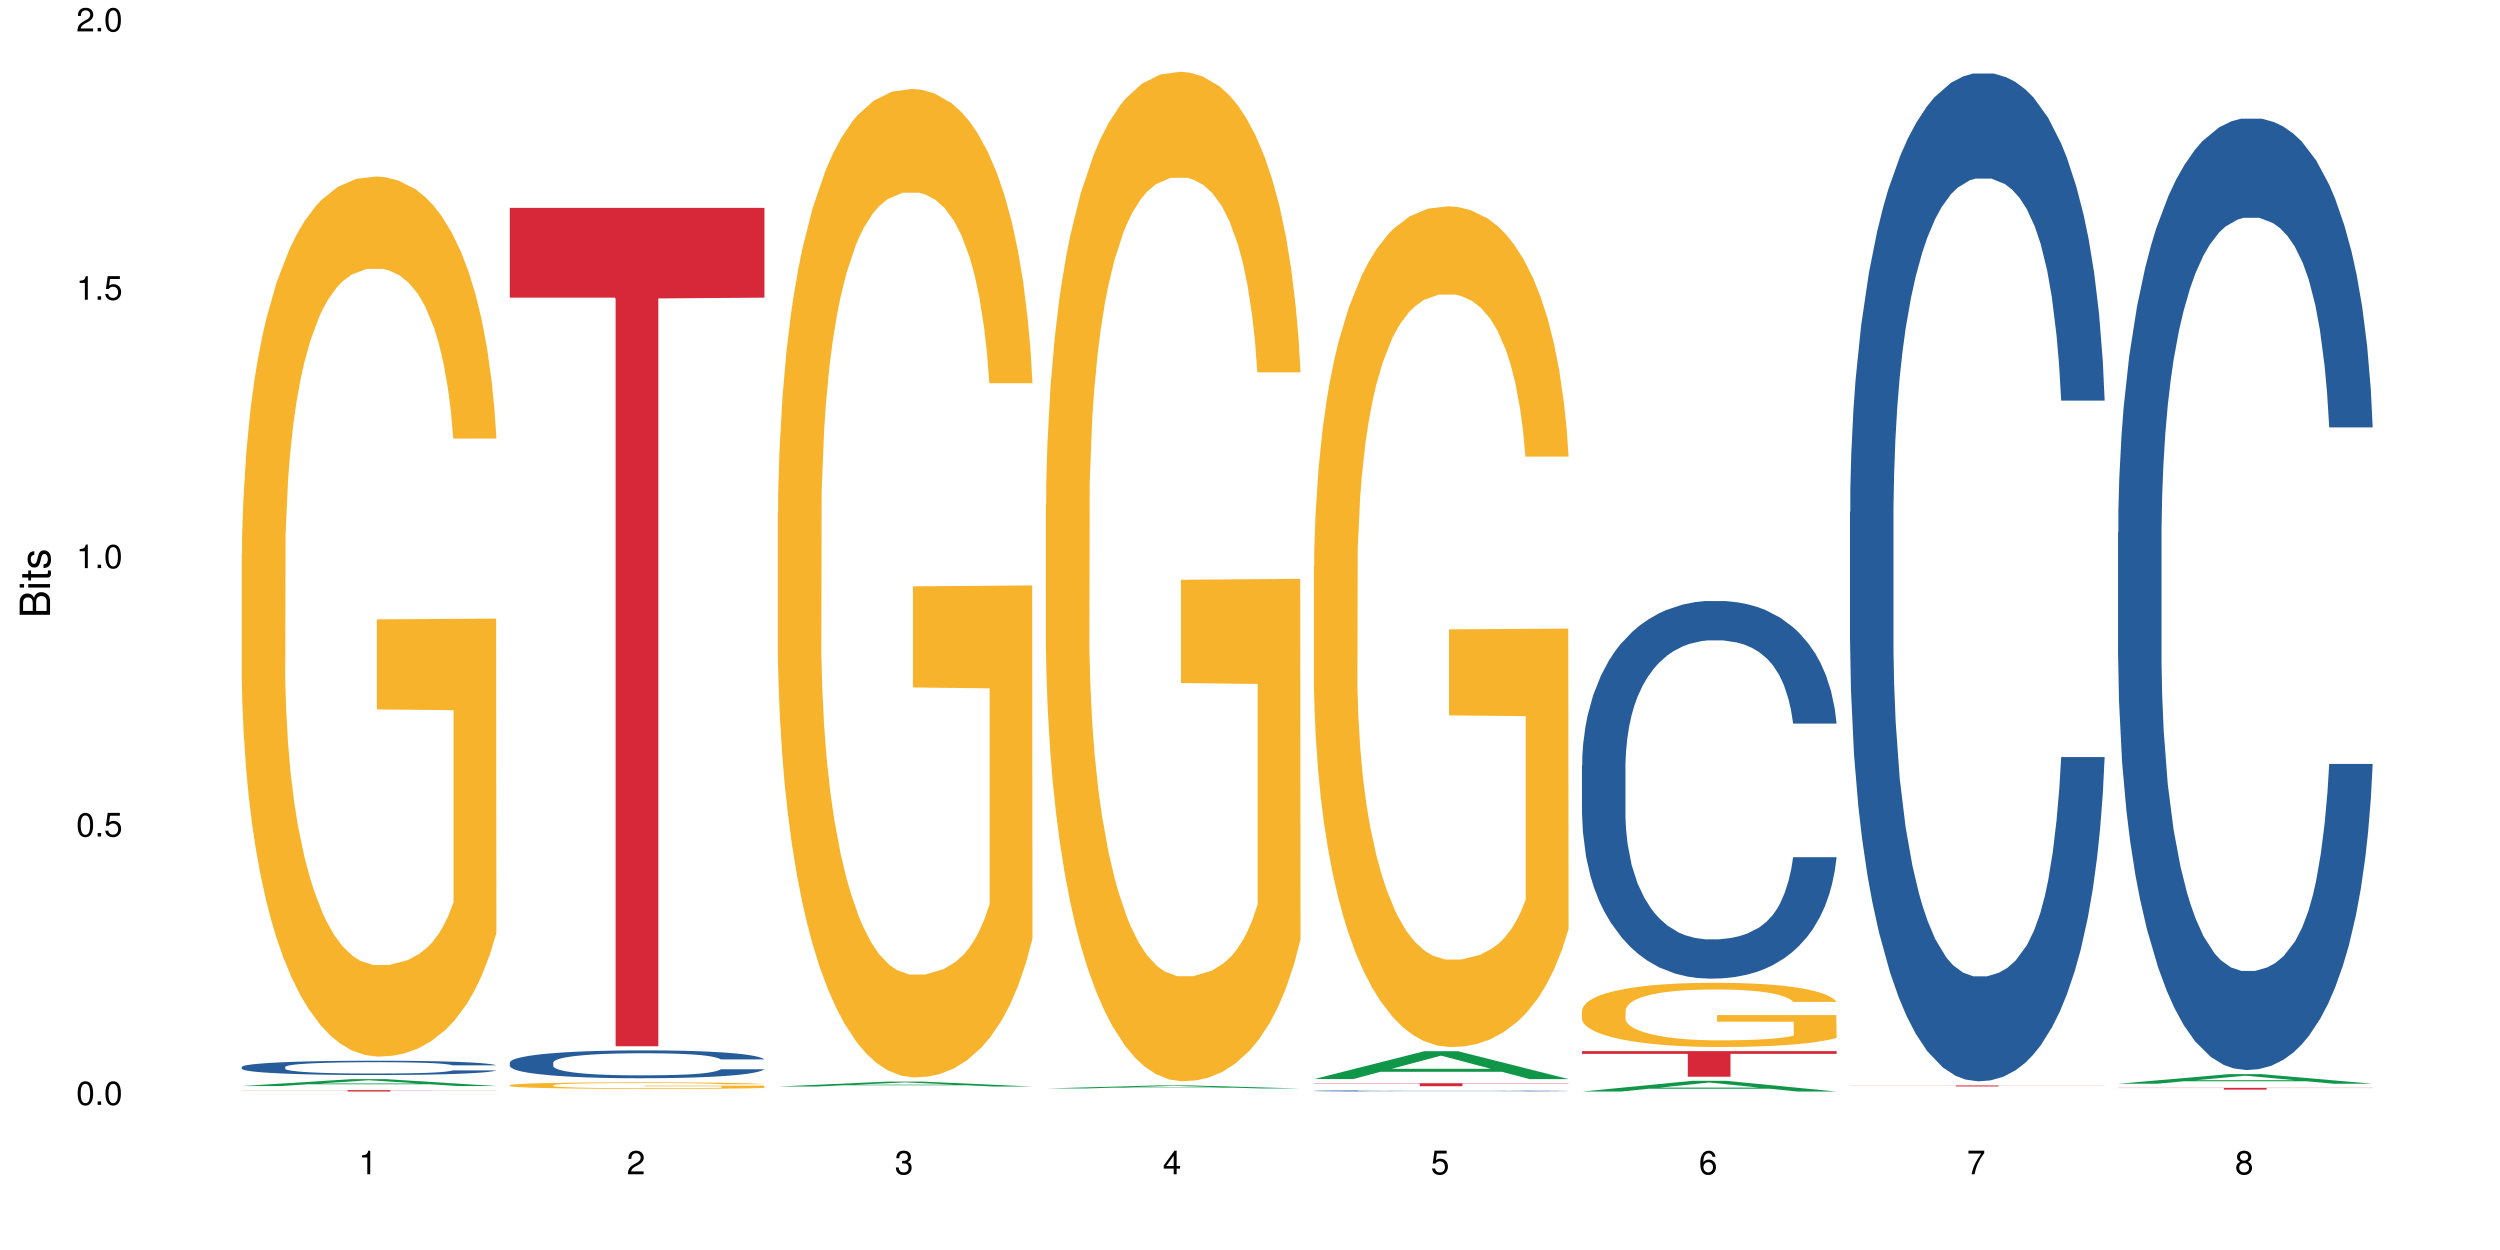 <?xml version="1.0" encoding="UTF-8"?>
<svg xmlns="http://www.w3.org/2000/svg" xmlns:xlink="http://www.w3.org/1999/xlink" width="720pt" height="360pt" viewBox="0 0 720 360" version="1.1">
<defs>
<g>
<symbol overflow="visible" id="glyph0-0">
<path style="stroke:none;" d=""/>
</symbol>
<symbol overflow="visible" id="glyph0-1">
<path style="stroke:none;" d="M 2.641 -6.797 C 2 -6.797 1.422 -6.531 1.078 -6.047 C 0.641 -5.453 0.406 -4.547 0.406 -3.297 C 0.406 -1 1.188 0.219 2.641 0.219 C 4.078 0.219 4.859 -1 4.859 -3.234 C 4.859 -4.562 4.656 -5.438 4.203 -6.047 C 3.844 -6.531 3.281 -6.797 2.641 -6.797 Z M 2.641 -6.047 C 3.547 -6.047 4 -5.125 4 -3.312 C 4 -1.375 3.562 -0.484 2.625 -0.484 C 1.734 -0.484 1.281 -1.422 1.281 -3.281 C 1.281 -5.141 1.734 -6.047 2.641 -6.047 Z M 2.641 -6.047 "/>
</symbol>
<symbol overflow="visible" id="glyph0-2">
<path style="stroke:none;" d="M 1.828 -1 L 0.828 -1 L 0.828 0 L 1.828 0 Z M 1.828 -1 "/>
</symbol>
<symbol overflow="visible" id="glyph0-3">
<path style="stroke:none;" d="M 4.562 -6.797 L 1.062 -6.797 L 0.547 -3.094 L 1.328 -3.094 C 1.719 -3.562 2.047 -3.734 2.578 -3.734 C 3.484 -3.734 4.062 -3.109 4.062 -2.094 C 4.062 -1.125 3.484 -0.531 2.578 -0.531 C 1.828 -0.531 1.375 -0.906 1.188 -1.672 L 0.328 -1.672 C 0.453 -1.109 0.547 -0.844 0.75 -0.594 C 1.125 -0.078 1.828 0.219 2.594 0.219 C 3.969 0.219 4.922 -0.781 4.922 -2.219 C 4.922 -3.562 4.031 -4.484 2.719 -4.484 C 2.25 -4.484 1.859 -4.359 1.469 -4.062 L 1.734 -5.969 L 4.562 -5.969 Z M 4.562 -6.797 "/>
</symbol>
<symbol overflow="visible" id="glyph0-4">
<path style="stroke:none;" d="M 2.484 -4.844 L 2.484 0 L 3.328 0 L 3.328 -6.797 L 2.766 -6.797 C 2.469 -5.75 2.281 -5.609 0.984 -5.453 L 0.984 -4.844 Z M 2.484 -4.844 "/>
</symbol>
<symbol overflow="visible" id="glyph0-5">
<path style="stroke:none;" d="M 4.859 -0.828 L 1.281 -0.828 C 1.359 -1.391 1.672 -1.75 2.5 -2.234 L 3.469 -2.75 C 4.406 -3.266 4.906 -3.969 4.906 -4.812 C 4.906 -5.375 4.672 -5.906 4.266 -6.266 C 3.859 -6.625 3.375 -6.797 2.719 -6.797 C 1.859 -6.797 1.219 -6.5 0.844 -5.922 C 0.609 -5.562 0.5 -5.125 0.484 -4.438 L 1.328 -4.438 C 1.359 -4.906 1.406 -5.188 1.531 -5.406 C 1.75 -5.812 2.188 -6.062 2.703 -6.062 C 3.469 -6.062 4.031 -5.516 4.031 -4.781 C 4.031 -4.25 3.719 -3.797 3.125 -3.438 L 2.234 -2.938 C 0.812 -2.141 0.406 -1.5 0.328 0 L 4.859 0 Z M 4.859 -0.828 "/>
</symbol>
<symbol overflow="visible" id="glyph0-6">
<path style="stroke:none;" d="M 2.125 -3.125 L 2.578 -3.125 C 3.516 -3.125 3.984 -2.703 3.984 -1.891 C 3.984 -1.031 3.469 -0.531 2.578 -0.531 C 1.656 -0.531 1.203 -0.984 1.156 -1.969 L 0.312 -1.969 C 0.344 -1.422 0.438 -1.078 0.609 -0.766 C 0.953 -0.109 1.625 0.219 2.547 0.219 C 3.953 0.219 4.859 -0.609 4.859 -1.906 C 4.859 -2.766 4.516 -3.25 3.703 -3.516 C 4.344 -3.766 4.656 -4.25 4.656 -4.938 C 4.656 -6.109 3.875 -6.797 2.578 -6.797 C 1.203 -6.797 0.484 -6.047 0.453 -4.609 L 1.297 -4.609 C 1.312 -5.016 1.344 -5.25 1.453 -5.453 C 1.641 -5.828 2.062 -6.062 2.594 -6.062 C 3.344 -6.062 3.797 -5.625 3.797 -4.906 C 3.797 -4.422 3.609 -4.141 3.25 -3.984 C 3.016 -3.891 2.719 -3.844 2.125 -3.844 Z M 2.125 -3.125 "/>
</symbol>
<symbol overflow="visible" id="glyph0-7">
<path style="stroke:none;" d="M 3.141 -1.625 L 3.141 0 L 3.984 0 L 3.984 -1.625 L 4.984 -1.625 L 4.984 -2.391 L 3.984 -2.391 L 3.984 -6.797 L 3.359 -6.797 L 0.266 -2.516 L 0.266 -1.625 Z M 3.141 -2.391 L 1 -2.391 L 3.141 -5.359 Z M 3.141 -2.391 "/>
</symbol>
<symbol overflow="visible" id="glyph0-8">
<path style="stroke:none;" d="M 4.781 -5.031 C 4.609 -6.141 3.891 -6.797 2.844 -6.797 C 2.094 -6.797 1.422 -6.438 1.031 -5.828 C 0.609 -5.172 0.406 -4.344 0.406 -3.094 C 0.406 -1.953 0.578 -1.234 0.984 -0.625 C 1.359 -0.078 1.953 0.219 2.703 0.219 C 3.984 0.219 4.922 -0.734 4.922 -2.078 C 4.922 -3.344 4.062 -4.234 2.844 -4.234 C 2.172 -4.234 1.641 -3.969 1.281 -3.469 C 1.281 -5.125 1.828 -6.047 2.797 -6.047 C 3.391 -6.047 3.797 -5.672 3.938 -5.031 Z M 2.734 -3.484 C 3.547 -3.484 4.062 -2.922 4.062 -2 C 4.062 -1.156 3.484 -0.531 2.703 -0.531 C 1.922 -0.531 1.328 -1.188 1.328 -2.047 C 1.328 -2.891 1.906 -3.484 2.734 -3.484 Z M 2.734 -3.484 "/>
</symbol>
<symbol overflow="visible" id="glyph0-9">
<path style="stroke:none;" d="M 4.984 -6.797 L 0.438 -6.797 L 0.438 -5.969 L 4.109 -5.969 C 2.5 -3.656 1.828 -2.234 1.328 0 L 2.219 0 C 2.594 -2.172 3.453 -4.047 4.984 -6.094 Z M 4.984 -6.797 "/>
</symbol>
<symbol overflow="visible" id="glyph0-10">
<path style="stroke:none;" d="M 3.75 -3.578 C 4.453 -4 4.688 -4.344 4.688 -4.984 C 4.688 -6.047 3.844 -6.797 2.641 -6.797 C 1.438 -6.797 0.594 -6.047 0.594 -4.984 C 0.594 -4.359 0.828 -4.016 1.516 -3.578 C 0.734 -3.203 0.359 -2.641 0.359 -1.891 C 0.359 -0.641 1.297 0.219 2.641 0.219 C 3.984 0.219 4.922 -0.641 4.922 -1.875 C 4.922 -2.641 4.531 -3.203 3.75 -3.578 Z M 2.641 -6.047 C 3.359 -6.047 3.812 -5.625 3.812 -4.969 C 3.812 -4.344 3.344 -3.922 2.641 -3.922 C 1.922 -3.922 1.453 -4.344 1.453 -4.984 C 1.453 -5.625 1.922 -6.047 2.641 -6.047 Z M 2.641 -3.203 C 3.484 -3.203 4.062 -2.672 4.062 -1.875 C 4.062 -1.062 3.484 -0.531 2.625 -0.531 C 1.797 -0.531 1.219 -1.078 1.219 -1.875 C 1.219 -2.672 1.797 -3.203 2.641 -3.203 Z M 2.641 -3.203 "/>
</symbol>
<symbol overflow="visible" id="glyph1-0">
<path style="stroke:none;" d=""/>
</symbol>
<symbol overflow="visible" id="glyph1-1">
<path style="stroke:none;" d="M 0 -0.953 L 0 -4.891 C 0 -5.719 -0.234 -6.344 -0.734 -6.797 C -1.188 -7.234 -1.812 -7.469 -2.5 -7.469 C -3.547 -7.469 -4.188 -7 -4.625 -5.875 C -4.984 -6.672 -5.641 -7.094 -6.531 -7.094 C -7.156 -7.094 -7.734 -6.859 -8.141 -6.391 C -8.562 -5.938 -8.75 -5.344 -8.75 -4.5 L -8.75 -0.953 Z M -4.984 -2.062 L -7.766 -2.062 L -7.766 -4.219 C -7.766 -4.844 -7.688 -5.203 -7.453 -5.5 C -7.219 -5.812 -6.859 -5.969 -6.375 -5.969 C -5.906 -5.969 -5.531 -5.812 -5.297 -5.5 C -5.062 -5.203 -4.984 -4.844 -4.984 -4.219 Z M -0.984 -2.062 L -4 -2.062 L -4 -4.781 C -4 -5.328 -3.859 -5.688 -3.578 -5.953 C -3.297 -6.219 -2.922 -6.359 -2.484 -6.359 C -2.062 -6.359 -1.688 -6.219 -1.406 -5.953 C -1.109 -5.688 -0.984 -5.328 -0.984 -4.781 Z M -0.984 -2.062 "/>
</symbol>
<symbol overflow="visible" id="glyph1-2">
<path style="stroke:none;" d="M -6.281 -1.797 L -6.281 -0.797 L 0 -0.797 L 0 -1.797 Z M -8.75 -1.797 L -8.75 -0.797 L -7.484 -0.797 L -7.484 -1.797 Z M -8.75 -1.797 "/>
</symbol>
<symbol overflow="visible" id="glyph1-3">
<path style="stroke:none;" d="M -6.281 -3.047 L -6.281 -2.016 L -8.016 -2.016 L -8.016 -1.016 L -6.281 -1.016 L -6.281 -0.172 L -5.469 -0.172 L -5.469 -1.016 L -0.719 -1.016 C -0.078 -1.016 0.281 -1.453 0.281 -2.234 C 0.281 -2.469 0.25 -2.719 0.188 -3.047 L -0.641 -3.047 C -0.609 -2.922 -0.594 -2.766 -0.594 -2.562 C -0.594 -2.141 -0.719 -2.016 -1.156 -2.016 L -5.469 -2.016 L -5.469 -3.047 Z M -6.281 -3.047 "/>
</symbol>
<symbol overflow="visible" id="glyph1-4">
<path style="stroke:none;" d="M -4.531 -5.25 C -5.766 -5.25 -6.469 -4.422 -6.469 -2.969 C -6.469 -1.516 -5.719 -0.562 -4.547 -0.562 C -3.562 -0.562 -3.094 -1.062 -2.734 -2.562 L -2.516 -3.484 C -2.344 -4.188 -2.094 -4.469 -1.625 -4.469 C -1.047 -4.469 -0.641 -3.875 -0.641 -3 C -0.641 -2.453 -0.797 -2 -1.062 -1.75 C -1.25 -1.594 -1.422 -1.531 -1.875 -1.469 L -1.875 -0.406 C -0.422 -0.453 0.281 -1.266 0.281 -2.922 C 0.281 -4.5 -0.5 -5.516 -1.719 -5.516 C -2.656 -5.516 -3.172 -4.984 -3.469 -3.734 L -3.703 -2.766 C -3.891 -1.953 -4.156 -1.609 -4.594 -1.609 C -5.172 -1.609 -5.547 -2.125 -5.547 -2.938 C -5.547 -3.75 -5.203 -4.172 -4.531 -4.203 Z M -4.531 -5.25 "/>
</symbol>
</g>
</defs>
<g id="surface107830">
<rect x="0" y="0" width="720" height="360" style="fill:rgb(100%,100%,100%);fill-opacity:1;stroke:none;"/>
<path style=" stroke:none;fill-rule:nonzero;fill:rgb(6.275%,58.824%,28.235%);fill-opacity:1;" d="M 69.629 312.781 L 69.707 312.777 L 101.441 310.785 L 111.078 310.785 L 142.965 312.781 L 131.762 312.781 L 123.77 312.262 L 88.746 312.262 L 80.91 312.781 L 69.629 312.781 L 92.117 312.047 L 120.559 312.043 L 106.375 311.113 L 106.219 311.109 L 106.062 311.117 L 92.039 312.043 L 92.117 312.047 Z M 69.629 312.781 "/>
<path style=" stroke:none;fill-rule:nonzero;fill:rgb(14.51%,36.078%,60%);fill-opacity:1;" d="M 69.629 307.281 L 69.719 307.277 L 69.719 307.188 L 69.988 307.043 L 70.613 306.863 L 71.238 306.738 L 72.848 306.52 L 75.086 306.305 L 77.41 306.137 L 79.109 306.039 L 80.629 305.965 L 84.117 305.824 L 86.355 305.754 L 88.77 305.691 L 91.719 305.625 L 93.867 305.59 L 98.695 305.527 L 102.273 305.504 L 105.047 305.492 L 111.039 305.492 L 114.613 305.504 L 117.207 305.523 L 120.07 305.555 L 122.484 305.59 L 126.688 305.672 L 130.445 305.777 L 132.145 305.836 L 134.828 305.953 L 136.883 306.066 L 138.316 306.164 L 139.926 306.305 L 141.355 306.473 L 142.43 306.664 L 142.965 306.824 L 130.445 306.824 L 129.82 306.676 L 129.102 306.559 L 127.762 306.406 L 126.422 306.297 L 124.543 306.188 L 122.844 306.113 L 120.516 306.043 L 118.461 306 L 116.312 305.965 L 114.258 305.941 L 110.32 305.918 L 105.762 305.918 L 104.062 305.926 L 100.574 305.957 L 98.695 305.984 L 96.012 306.035 L 94.133 306.086 L 91.898 306.16 L 90.379 306.223 L 88.5 306.32 L 87.16 306.41 L 85.637 306.531 L 84.742 306.625 L 83.938 306.73 L 83.223 306.855 L 82.688 306.988 L 82.328 307.125 L 82.148 307.262 L 82.148 307.844 L 82.328 307.98 L 82.777 308.141 L 83.938 308.367 L 85.637 308.566 L 87.605 308.727 L 89.484 308.84 L 90.559 308.891 L 91.988 308.953 L 94.223 309.027 L 97.445 309.102 L 99.32 309.133 L 102.184 309.16 L 105.137 309.176 L 109.07 309.176 L 112.559 309.16 L 114.883 309.145 L 117.297 309.113 L 120.605 309.051 L 122.664 308.988 L 124.453 308.918 L 125.793 308.848 L 126.688 308.785 L 128.031 308.668 L 129.102 308.543 L 129.906 308.41 L 130.445 308.281 L 142.965 308.281 L 142.43 308.434 L 141.625 308.578 L 140.82 308.688 L 139.566 308.82 L 138.137 308.938 L 136.078 309.066 L 134.379 309.152 L 132.145 309.25 L 130.086 309.32 L 127.852 309.383 L 124.543 309.457 L 122.395 309.496 L 120.07 309.531 L 117.297 309.559 L 113.809 309.586 L 110.055 309.602 L 106.566 309.605 L 102.809 309.598 L 100.035 309.582 L 96.371 309.551 L 91.809 309.48 L 88.5 309.41 L 85.906 309.34 L 83.672 309.262 L 81.168 309.16 L 77.945 308.996 L 75.98 308.867 L 74.637 308.762 L 73.117 308.617 L 72.043 308.484 L 70.793 308.273 L 69.898 308.008 L 69.629 307.801 Z M 69.629 307.281 "/>
<path style=" stroke:none;fill-rule:nonzero;fill:rgb(96.863%,70.196%,16.863%);fill-opacity:1;" d="M 69.629 159.398 L 69.719 159.164 L 69.719 154.535 L 70.078 144.117 L 70.973 129.766 L 72.133 117.961 L 73.387 108.699 L 74.191 103.84 L 75.531 96.895 L 76.695 91.801 L 79.645 81.387 L 83.402 71.664 L 85.461 67.496 L 87.785 63.559 L 91.094 59.16 L 92.613 57.543 L 97.266 53.836 L 102.543 51.523 L 108.355 50.828 L 111.039 51.059 L 114.703 51.984 L 119.711 54.531 L 122.574 56.848 L 124.809 59.16 L 127.137 62.172 L 129.996 66.801 L 132.68 72.355 L 134.828 77.914 L 136.973 84.855 L 138.762 92.266 L 140.281 100.367 L 141.625 110.09 L 142.43 118.191 L 142.965 126.293 L 130.535 126.293 L 129.82 118.191 L 129.016 111.941 L 127.672 104.301 L 126.332 98.746 L 124.988 94.348 L 122.484 88.328 L 120.34 84.625 L 117.656 81.387 L 115.062 79.301 L 112.109 77.914 L 110.32 77.449 L 105.582 77.449 L 101.289 79.07 L 98.785 80.922 L 96.996 82.773 L 94.492 86.246 L 92.973 89.023 L 92.078 90.875 L 89.395 98.051 L 87.605 104.535 L 86.621 108.934 L 85.371 115.879 L 84.477 122.129 L 83.492 131.387 L 82.953 138.332 L 82.238 154.074 L 82.148 195.742 L 82.418 204.539 L 82.953 214.031 L 83.672 222.363 L 84.742 231.16 L 85.816 237.875 L 87.695 246.902 L 89.305 252.922 L 90.559 256.855 L 92.973 263.105 L 93.957 265.188 L 96.281 269.355 L 98.695 272.598 L 101.648 275.375 L 103.883 276.766 L 107.461 277.922 L 112.02 277.922 L 117.387 276.531 L 120.785 274.68 L 123.109 272.828 L 124.633 271.207 L 126.508 268.66 L 127.852 266.348 L 129.102 263.801 L 130.625 259.863 L 130.625 204.539 L 108.535 204.309 L 108.535 178.379 L 142.875 178.148 L 142.965 268.66 L 141.086 274.91 L 138.762 280.93 L 136.527 285.559 L 134.199 289.496 L 130.891 293.895 L 128.207 296.672 L 124.094 299.914 L 120.34 301.996 L 116.402 303.387 L 112.914 304.078 L 108.801 304.312 L 105.137 303.848 L 101.199 302.461 L 98.07 300.605 L 95.207 298.293 L 92.344 295.281 L 88.77 290.422 L 86.441 286.488 L 84.027 281.625 L 81.613 275.836 L 79.469 269.586 L 78.035 264.727 L 76.605 259.172 L 75.086 252.227 L 73.652 244.355 L 72.582 237.18 L 71.598 229.078 L 70.883 221.438 L 70.164 211.02 L 69.809 202.688 L 69.629 195.512 Z M 69.629 159.398 "/>
<path style=" stroke:none;fill-rule:nonzero;fill:rgb(83.922%,15.686%,22.353%);fill-opacity:1;" d="M 69.629 313.961 L 142.965 313.961 L 142.965 314.004 L 112.402 314.008 L 112.402 314.371 L 100.105 314.371 L 100.105 314.008 L 99.926 314.004 L 69.629 314.004 Z M 69.629 313.961 "/>
<path style=" stroke:none;fill-rule:nonzero;fill:rgb(14.51%,36.078%,60%);fill-opacity:1;" d="M 146.824 306.004 L 146.914 305.996 L 146.914 305.82 L 147.184 305.539 L 147.809 305.188 L 148.434 304.945 L 150.043 304.512 L 152.281 304.094 L 154.605 303.773 L 156.305 303.582 L 157.824 303.434 L 161.312 303.164 L 163.551 303.023 L 165.965 302.898 L 168.914 302.773 L 171.062 302.703 L 175.891 302.586 L 179.469 302.531 L 182.242 302.512 L 188.234 302.512 L 191.812 302.539 L 194.406 302.578 L 197.266 302.637 L 199.68 302.703 L 203.883 302.863 L 207.641 303.066 L 209.34 303.188 L 212.023 303.414 L 214.078 303.633 L 215.512 303.824 L 217.121 304.094 L 218.551 304.426 L 219.625 304.801 L 220.16 305.113 L 207.641 305.113 L 207.016 304.82 L 206.301 304.594 L 204.957 304.293 L 203.617 304.082 L 201.738 303.867 L 200.039 303.727 L 197.715 303.59 L 195.656 303.5 L 193.512 303.434 L 191.453 303.391 L 187.52 303.348 L 182.957 303.348 L 181.258 303.363 L 177.77 303.422 L 175.891 303.473 L 173.207 303.574 L 171.332 303.668 L 169.094 303.816 L 167.574 303.941 L 165.695 304.133 L 164.355 304.301 L 162.836 304.543 L 161.941 304.727 L 161.137 304.93 L 160.418 305.172 L 159.883 305.43 L 159.523 305.703 L 159.348 305.965 L 159.348 307.102 L 159.523 307.367 L 159.973 307.676 L 161.137 308.121 L 162.836 308.512 L 164.801 308.82 L 166.68 309.039 L 167.754 309.141 L 169.184 309.258 L 171.418 309.406 L 174.641 309.551 L 176.516 309.609 L 179.379 309.672 L 182.332 309.699 L 186.266 309.699 L 189.754 309.672 L 192.078 309.633 L 194.492 309.574 L 197.805 309.449 L 199.859 309.332 L 201.648 309.191 L 202.988 309.055 L 203.883 308.938 L 205.227 308.711 L 206.301 308.461 L 207.105 308.203 L 207.641 307.953 L 220.16 307.953 L 219.625 308.246 L 218.82 308.531 L 218.016 308.746 L 216.762 309.004 L 215.332 309.23 L 213.273 309.488 L 211.574 309.656 L 209.34 309.84 L 207.281 309.977 L 205.047 310.102 L 201.738 310.25 L 199.59 310.324 L 197.266 310.391 L 194.492 310.449 L 191.004 310.5 L 187.25 310.527 L 183.762 310.535 L 180.004 310.52 L 177.234 310.492 L 173.566 310.426 L 169.004 310.293 L 165.695 310.152 L 163.102 310.016 L 160.867 309.867 L 158.363 309.672 L 155.145 309.348 L 153.176 309.098 L 151.832 308.891 L 150.312 308.605 L 149.238 308.352 L 147.988 307.938 L 147.094 307.418 L 146.824 307.016 Z M 146.824 306.004 "/>
<path style=" stroke:none;fill-rule:nonzero;fill:rgb(96.863%,70.196%,16.863%);fill-opacity:1;" d="M 146.824 312.523 L 146.914 312.523 L 146.914 312.488 L 147.273 312.41 L 148.168 312.305 L 149.328 312.215 L 150.582 312.145 L 151.387 312.109 L 152.727 312.059 L 153.891 312.02 L 156.844 311.941 L 160.598 311.871 L 162.656 311.84 L 164.98 311.809 L 168.289 311.777 L 169.809 311.766 L 174.461 311.738 L 179.738 311.719 L 185.551 311.715 L 188.234 311.719 L 191.898 311.723 L 196.91 311.742 L 199.77 311.762 L 202.008 311.777 L 204.332 311.801 L 207.195 311.836 L 209.875 311.875 L 212.023 311.918 L 214.168 311.969 L 215.957 312.023 L 217.477 312.086 L 218.82 312.156 L 219.625 312.219 L 220.16 312.277 L 207.73 312.277 L 207.016 312.219 L 206.211 312.172 L 204.867 312.113 L 203.527 312.07 L 202.184 312.039 L 199.68 311.996 L 197.535 311.969 L 194.852 311.941 L 192.258 311.926 L 189.305 311.918 L 187.52 311.914 L 182.777 311.914 L 178.484 311.926 L 175.98 311.938 L 174.191 311.953 L 171.688 311.98 L 170.168 312 L 169.273 312.012 L 166.59 312.066 L 164.801 312.113 L 163.816 312.148 L 162.566 312.199 L 161.672 312.246 L 160.688 312.316 L 160.152 312.367 L 159.434 312.484 L 159.348 312.793 L 159.613 312.859 L 160.152 312.93 L 160.867 312.992 L 161.941 313.059 L 163.012 313.109 L 164.891 313.176 L 166.5 313.223 L 167.754 313.25 L 170.168 313.297 L 171.152 313.312 L 173.477 313.344 L 175.891 313.367 L 178.844 313.387 L 181.078 313.398 L 184.656 313.406 L 189.219 313.406 L 194.582 313.398 L 197.98 313.383 L 200.309 313.367 L 201.828 313.355 L 203.707 313.34 L 205.047 313.32 L 206.301 313.301 L 207.82 313.273 L 207.82 312.859 L 185.73 312.859 L 185.73 312.664 L 220.07 312.664 L 220.16 313.34 L 218.285 313.383 L 215.957 313.43 L 213.723 313.465 L 211.398 313.492 L 208.086 313.527 L 205.406 313.547 L 201.289 313.57 L 197.535 313.586 L 193.598 313.598 L 190.113 313.602 L 185.996 313.605 L 182.332 313.602 L 178.395 313.59 L 175.266 313.574 L 172.402 313.559 L 169.543 313.535 L 165.965 313.5 L 163.641 313.473 L 161.223 313.434 L 158.809 313.391 L 156.664 313.344 L 155.23 313.309 L 153.801 313.266 L 152.281 313.215 L 150.852 313.156 L 149.777 313.102 L 148.793 313.043 L 148.078 312.984 L 147.363 312.91 L 147.004 312.848 L 146.824 312.793 Z M 146.824 312.523 "/>
<path style=" stroke:none;fill-rule:nonzero;fill:rgb(83.922%,15.686%,22.353%);fill-opacity:1;" d="M 146.824 59.875 L 220.16 59.875 L 220.16 85.723 L 189.598 85.949 L 189.598 301.332 L 177.301 301.332 L 177.301 86.176 L 177.121 85.723 L 146.824 85.723 Z M 146.824 59.875 "/>
<path style=" stroke:none;fill-rule:nonzero;fill:rgb(6.275%,58.824%,28.235%);fill-opacity:1;" d="M 224.02 312.918 L 224.098 312.918 L 255.832 311.492 L 265.469 311.492 L 297.355 312.922 L 286.152 312.922 L 278.16 312.547 L 243.141 312.547 L 235.305 312.918 L 224.02 312.918 L 246.508 312.395 L 274.949 312.391 L 260.77 311.723 L 260.609 311.723 L 260.453 311.727 L 246.43 312.391 L 246.508 312.395 Z M 224.02 312.918 "/>
<path style=" stroke:none;fill-rule:nonzero;fill:rgb(96.863%,70.196%,16.863%);fill-opacity:1;" d="M 224.02 147.543 L 224.109 147.285 L 224.109 142.086 L 224.469 130.383 L 225.363 114.262 L 226.523 101.004 L 227.777 90.602 L 228.582 85.141 L 229.926 77.34 L 231.086 71.621 L 234.039 59.922 L 237.793 49 L 239.852 44.32 L 242.176 39.898 L 245.484 34.961 L 247.004 33.141 L 251.656 28.98 L 256.934 26.379 L 262.746 25.598 L 265.43 25.859 L 269.098 26.898 L 274.105 29.758 L 276.965 32.359 L 279.203 34.961 L 281.527 38.34 L 284.391 43.539 L 287.074 49.781 L 289.219 56.02 L 291.367 63.82 L 293.152 72.141 L 294.676 81.242 L 296.016 92.16 L 296.82 101.262 L 297.355 110.363 L 284.926 110.363 L 284.211 101.262 L 283.406 94.242 L 282.062 85.66 L 280.723 79.422 L 279.383 74.48 L 276.875 67.723 L 274.73 63.562 L 272.047 59.922 L 269.453 57.582 L 266.504 56.02 L 264.715 55.5 L 259.973 55.5 L 255.68 57.32 L 253.176 59.402 L 251.387 61.48 L 248.883 65.379 L 247.363 68.5 L 246.469 70.582 L 243.785 78.641 L 241.996 85.922 L 241.016 90.863 L 239.762 98.664 L 238.867 105.684 L 237.883 116.082 L 237.348 123.883 L 236.633 141.562 L 236.543 188.367 L 236.809 198.246 L 237.348 208.906 L 238.062 218.266 L 239.137 228.148 L 240.207 235.688 L 242.086 245.828 L 243.695 252.59 L 244.949 257.008 L 247.363 264.031 L 248.348 266.371 L 250.672 271.051 L 253.086 274.691 L 256.039 277.809 L 258.273 279.371 L 261.852 280.672 L 266.414 280.672 L 271.777 279.109 L 275.176 277.031 L 277.504 274.949 L 279.023 273.129 L 280.902 270.27 L 282.242 267.668 L 283.496 264.809 L 285.016 260.391 L 285.016 198.246 L 262.926 197.988 L 262.926 168.863 L 297.27 168.605 L 297.355 270.27 L 295.48 277.289 L 293.152 284.051 L 290.918 289.25 L 288.594 293.672 L 285.285 298.609 L 282.602 301.73 L 278.488 305.371 L 274.73 307.711 L 270.797 309.27 L 267.309 310.051 L 263.195 310.312 L 259.527 309.793 L 255.59 308.23 L 252.461 306.152 L 249.598 303.551 L 246.738 300.172 L 243.16 294.711 L 240.836 290.289 L 238.422 284.832 L 236.004 278.328 L 233.859 271.309 L 232.43 265.848 L 230.996 259.609 L 229.477 251.809 L 228.047 242.969 L 226.973 234.906 L 225.988 225.809 L 225.273 217.227 L 224.559 205.527 L 224.199 196.168 L 224.02 188.105 Z M 224.02 147.543 "/>
<path style=" stroke:none;fill-rule:nonzero;fill:rgb(6.275%,58.824%,28.235%);fill-opacity:1;" d="M 301.219 313.484 L 301.297 313.484 L 333.027 312.602 L 342.664 312.602 L 374.555 313.484 L 363.348 313.484 L 355.355 313.254 L 320.336 313.254 L 312.5 313.484 L 301.219 313.484 L 323.703 313.16 L 352.145 313.16 L 337.965 312.746 L 337.648 312.746 L 323.625 313.16 L 323.703 313.16 Z M 301.219 313.484 "/>
<path style=" stroke:none;fill-rule:nonzero;fill:rgb(96.863%,70.196%,16.863%);fill-opacity:1;" d="M 301.219 145.199 L 301.305 144.934 L 301.305 139.621 L 301.664 127.672 L 302.559 111.211 L 303.723 97.668 L 304.973 87.047 L 305.777 81.469 L 307.121 73.504 L 308.281 67.664 L 311.234 55.715 L 314.988 44.562 L 317.047 39.781 L 319.371 35.266 L 322.68 30.223 L 324.203 28.363 L 328.852 24.113 L 334.129 21.461 L 339.941 20.664 L 342.625 20.93 L 346.293 21.992 L 351.301 24.91 L 354.164 27.566 L 356.398 30.223 L 358.723 33.676 L 361.586 38.984 L 364.27 45.359 L 366.414 51.73 L 368.562 59.695 L 370.352 68.195 L 371.871 77.488 L 373.211 88.641 L 374.016 97.934 L 374.555 107.227 L 362.121 107.227 L 361.406 97.934 L 360.602 90.766 L 359.262 82 L 357.918 75.629 L 356.578 70.582 L 354.074 63.68 L 351.926 59.43 L 349.242 55.715 L 346.648 53.324 L 343.699 51.73 L 341.91 51.199 L 337.168 51.199 L 332.875 53.059 L 330.371 55.184 L 328.586 57.305 L 326.078 61.289 L 324.559 64.477 L 323.664 66.602 L 320.98 74.832 L 319.195 82.266 L 318.211 87.312 L 316.957 95.277 L 316.062 102.445 L 315.078 113.07 L 314.543 121.035 L 313.828 139.09 L 313.738 186.887 L 314.008 196.977 L 314.543 207.863 L 315.258 217.422 L 316.332 227.512 L 317.406 235.215 L 319.281 245.57 L 320.895 252.473 L 322.145 256.988 L 324.559 264.156 L 325.543 266.547 L 327.867 271.328 L 330.285 275.043 L 333.234 278.23 L 335.469 279.824 L 339.047 281.152 L 343.609 281.152 L 348.977 279.559 L 352.375 277.434 L 354.699 275.309 L 356.219 273.449 L 358.098 270.531 L 359.438 267.875 L 360.691 264.953 L 362.211 260.438 L 362.211 196.977 L 340.121 196.711 L 340.121 166.973 L 374.465 166.707 L 374.555 270.531 L 372.676 277.699 L 370.352 284.602 L 368.113 289.914 L 365.789 294.426 L 362.48 299.473 L 359.797 302.66 L 355.684 306.375 L 351.926 308.766 L 347.992 310.359 L 344.504 311.156 L 340.391 311.422 L 336.723 310.891 L 332.789 309.297 L 329.656 307.172 L 326.797 304.52 L 323.934 301.066 L 320.355 295.488 L 318.031 290.977 L 315.617 285.398 L 313.203 278.762 L 311.055 271.594 L 309.625 266.016 L 308.191 259.645 L 306.672 251.676 L 305.242 242.648 L 304.168 234.418 L 303.184 225.125 L 302.469 216.359 L 301.754 204.41 L 301.395 194.852 L 301.219 186.621 Z M 301.219 145.199 "/>
<path style=" stroke:none;fill-rule:nonzero;fill:rgb(6.275%,58.824%,28.235%);fill-opacity:1;" d="M 378.414 310.777 L 378.492 310.77 L 410.223 302.742 L 419.859 302.742 L 451.75 310.785 L 440.547 310.785 L 432.555 308.684 L 397.531 308.684 L 389.695 310.777 L 378.414 310.777 L 400.898 307.816 L 429.34 307.809 L 415.16 304.059 L 415.004 304.051 L 414.848 304.07 L 400.82 307.809 L 400.898 307.816 Z M 378.414 310.777 "/>
<path style=" stroke:none;fill-rule:nonzero;fill:rgb(14.51%,36.078%,60%);fill-opacity:1;" d="M 378.414 314.168 L 378.504 314.168 L 378.504 314.16 L 378.77 314.148 L 379.398 314.133 L 380.023 314.121 L 381.633 314.102 L 383.867 314.082 L 386.195 314.07 L 387.895 314.062 L 389.414 314.055 L 392.902 314.043 L 395.137 314.035 L 397.551 314.031 L 400.504 314.023 L 402.648 314.023 L 407.48 314.016 L 411.055 314.016 L 413.828 314.012 L 419.82 314.012 L 423.398 314.016 L 425.992 314.016 L 428.855 314.02 L 431.27 314.023 L 435.473 314.027 L 439.227 314.039 L 440.926 314.043 L 443.609 314.055 L 445.668 314.062 L 447.098 314.07 L 448.707 314.082 L 450.141 314.098 L 451.211 314.113 L 451.75 314.129 L 439.227 314.129 L 438.602 314.117 L 437.887 314.105 L 436.547 314.094 L 435.203 314.082 L 433.324 314.074 L 431.625 314.066 L 429.301 314.062 L 427.246 314.059 L 425.098 314.055 L 423.039 314.051 L 412.844 314.051 L 409.355 314.055 L 407.48 314.055 L 404.797 314.062 L 402.918 314.066 L 400.684 314.07 L 399.16 314.078 L 397.285 314.086 L 395.941 314.094 L 394.422 314.105 L 393.527 314.113 L 392.723 314.121 L 392.008 314.133 L 391.469 314.145 L 391.113 314.156 L 390.934 314.168 L 390.934 314.219 L 391.113 314.23 L 391.559 314.242 L 392.723 314.262 L 394.422 314.281 L 396.391 314.293 L 398.266 314.305 L 399.34 314.309 L 400.773 314.312 L 403.008 314.32 L 406.227 314.328 L 408.105 314.328 L 410.969 314.332 L 423.668 314.332 L 426.082 314.328 L 429.391 314.324 L 431.449 314.316 L 433.234 314.312 L 434.578 314.305 L 435.473 314.301 L 436.812 314.289 L 437.887 314.277 L 438.691 314.266 L 439.227 314.254 L 451.75 314.254 L 451.211 314.27 L 450.406 314.281 L 449.602 314.289 L 448.352 314.301 L 446.918 314.312 L 444.863 314.324 L 443.164 314.332 L 440.926 314.34 L 438.871 314.348 L 436.637 314.352 L 433.324 314.359 L 431.18 314.359 L 428.855 314.363 L 426.082 314.367 L 422.594 314.367 L 418.836 314.371 L 411.594 314.371 L 408.82 314.367 L 405.152 314.367 L 400.594 314.359 L 397.285 314.355 L 394.691 314.348 L 392.453 314.34 L 389.949 314.332 L 386.73 314.316 L 384.762 314.305 L 383.422 314.297 L 381.902 314.285 L 380.828 314.273 L 379.574 314.254 L 378.68 314.23 L 378.414 314.215 Z M 378.414 314.168 "/>
<path style=" stroke:none;fill-rule:nonzero;fill:rgb(96.863%,70.196%,16.863%);fill-opacity:1;" d="M 378.414 163.121 L 378.504 162.902 L 378.504 158.477 L 378.859 148.527 L 379.754 134.816 L 380.918 123.535 L 382.168 114.691 L 382.973 110.047 L 384.316 103.41 L 385.477 98.547 L 388.43 88.594 L 392.188 79.305 L 394.242 75.324 L 396.566 71.566 L 399.879 67.363 L 401.398 65.816 L 406.047 62.277 L 411.324 60.066 L 417.137 59.402 L 419.82 59.621 L 423.488 60.508 L 428.496 62.941 L 431.359 65.152 L 433.594 67.363 L 435.918 70.238 L 438.781 74.66 L 441.465 79.969 L 443.609 85.277 L 445.758 91.91 L 447.547 98.988 L 449.066 106.727 L 450.406 116.016 L 451.211 123.758 L 451.75 131.496 L 439.316 131.496 L 438.602 123.758 L 437.797 117.785 L 436.457 110.488 L 435.113 105.18 L 433.773 100.977 L 431.27 95.227 L 429.121 91.691 L 426.438 88.594 L 423.848 86.602 L 420.895 85.277 L 419.105 84.836 L 414.367 84.836 L 410.074 86.383 L 407.57 88.152 L 405.781 89.922 L 403.277 93.238 L 401.754 95.891 L 400.859 97.66 L 398.18 104.516 L 396.391 110.707 L 395.406 114.91 L 394.152 121.547 L 393.258 127.516 L 392.277 136.363 L 391.738 142.996 L 391.023 158.035 L 390.934 197.844 L 391.203 206.246 L 391.738 215.312 L 392.453 223.273 L 393.527 231.68 L 394.602 238.094 L 396.48 246.719 L 398.09 252.469 L 399.34 256.227 L 401.754 262.199 L 402.738 264.188 L 405.066 268.168 L 407.48 271.266 L 410.43 273.918 L 412.668 275.246 L 416.242 276.352 L 420.805 276.352 L 426.172 275.023 L 429.57 273.254 L 431.895 271.488 L 433.414 269.938 L 435.293 267.504 L 436.637 265.293 L 437.887 262.863 L 439.406 259.102 L 439.406 206.246 L 417.316 206.027 L 417.316 181.258 L 451.66 181.035 L 451.75 267.504 L 449.871 273.477 L 447.547 279.227 L 445.309 283.648 L 442.984 287.41 L 439.676 291.613 L 436.992 294.266 L 432.879 297.363 L 429.121 299.352 L 425.188 300.68 L 421.699 301.344 L 417.586 301.562 L 413.918 301.121 L 409.984 299.793 L 406.852 298.023 L 403.992 295.812 L 401.129 292.938 L 397.551 288.293 L 395.227 284.535 L 392.812 279.891 L 390.398 274.363 L 388.25 268.391 L 386.82 263.746 L 385.391 258.438 L 383.867 251.805 L 382.438 244.285 L 381.363 237.43 L 380.379 229.688 L 379.664 222.391 L 378.949 212.438 L 378.594 204.477 L 378.414 197.621 Z M 378.414 163.121 "/>
<path style=" stroke:none;fill-rule:nonzero;fill:rgb(83.922%,15.686%,22.353%);fill-opacity:1;" d="M 378.414 311.965 L 451.75 311.965 L 451.75 312.059 L 421.184 312.059 L 421.184 312.832 L 408.887 312.832 L 408.887 312.059 L 378.414 312.059 Z M 378.414 311.965 "/>
<path style=" stroke:none;fill-rule:nonzero;fill:rgb(6.275%,58.824%,28.235%);fill-opacity:1;" d="M 455.609 314.367 L 455.688 314.363 L 487.418 311.273 L 497.055 311.273 L 528.945 314.371 L 517.742 314.371 L 509.75 313.562 L 474.727 313.562 L 466.891 314.367 L 455.609 314.367 L 478.094 313.227 L 506.535 313.223 L 492.355 311.777 L 492.199 311.777 L 492.043 311.785 L 478.016 313.223 L 478.094 313.227 Z M 455.609 314.367 "/>
<path style=" stroke:none;fill-rule:nonzero;fill:rgb(14.51%,36.078%,60%);fill-opacity:1;" d="M 455.609 220.426 L 455.699 220.324 L 455.699 217.938 L 455.965 214.16 L 456.594 209.391 L 457.219 206.109 L 458.828 200.246 L 461.066 194.578 L 463.391 190.203 L 465.09 187.617 L 466.609 185.629 L 470.098 181.953 L 472.332 180.062 L 474.746 178.375 L 477.699 176.684 L 479.848 175.691 L 484.676 174.098 L 488.254 173.402 L 491.023 173.105 L 497.016 173.105 L 500.594 173.504 L 503.188 174 L 506.051 174.797 L 508.465 175.691 L 512.668 177.875 L 516.426 180.66 L 518.125 182.25 L 520.805 185.332 L 522.863 188.316 L 524.293 190.898 L 525.906 194.578 L 527.336 199.051 L 528.41 204.121 L 528.945 208.395 L 516.426 208.395 L 515.797 204.418 L 515.082 201.336 L 513.742 197.262 L 512.398 194.379 L 510.523 191.496 L 508.824 189.605 L 506.496 187.719 L 504.441 186.527 L 502.293 185.629 L 500.238 185.035 L 496.301 184.438 L 491.742 184.438 L 490.043 184.637 L 486.555 185.434 L 484.676 186.129 L 481.992 187.52 L 480.113 188.812 L 477.879 190.801 L 476.359 192.488 L 474.48 195.074 L 473.137 197.363 L 471.617 200.641 L 470.723 203.129 L 469.918 205.91 L 469.203 209.191 L 468.668 212.672 L 468.309 216.348 L 468.129 219.926 L 468.129 235.336 L 468.309 238.914 L 468.758 243.09 L 469.918 249.156 L 471.617 254.422 L 473.586 258.598 L 475.465 261.582 L 476.535 262.973 L 477.969 264.562 L 480.203 266.551 L 483.422 268.539 L 485.301 269.336 L 488.164 270.129 L 491.113 270.527 L 495.051 270.527 L 498.539 270.129 L 500.863 269.633 L 503.277 268.836 L 506.586 267.148 L 508.645 265.559 L 510.434 263.668 L 511.773 261.781 L 512.668 260.188 L 514.008 257.105 L 515.082 253.727 L 515.887 250.246 L 516.426 246.867 L 528.945 246.867 L 528.41 250.844 L 527.605 254.723 L 526.797 257.605 L 525.547 261.082 L 524.117 264.164 L 522.059 267.645 L 520.359 269.93 L 518.125 272.418 L 516.066 274.305 L 513.832 275.996 L 510.523 277.984 L 508.375 278.977 L 506.051 279.871 L 503.277 280.668 L 499.789 281.363 L 496.035 281.762 L 492.547 281.859 L 488.789 281.66 L 486.016 281.266 L 482.352 280.371 L 477.789 278.582 L 474.48 276.691 L 471.887 274.801 L 469.648 272.812 L 467.145 270.129 L 463.926 265.758 L 461.957 262.375 L 460.617 259.594 L 459.098 255.715 L 458.023 252.234 L 456.773 246.668 L 455.879 239.609 L 455.609 234.145 Z M 455.609 220.426 "/>
<path style=" stroke:none;fill-rule:nonzero;fill:rgb(96.863%,70.196%,16.863%);fill-opacity:1;" d="M 455.609 290.965 L 455.699 290.945 L 455.699 290.609 L 456.055 289.848 L 456.949 288.801 L 458.113 287.938 L 459.367 287.262 L 460.172 286.91 L 461.512 286.402 L 462.676 286.031 L 465.625 285.27 L 469.383 284.562 L 471.438 284.258 L 473.766 283.969 L 477.074 283.648 L 478.594 283.531 L 483.246 283.262 L 488.52 283.09 L 494.336 283.039 L 497.016 283.059 L 500.684 283.125 L 505.691 283.309 L 508.555 283.48 L 510.789 283.648 L 513.117 283.867 L 515.977 284.207 L 518.66 284.609 L 520.805 285.016 L 522.953 285.523 L 524.742 286.062 L 526.262 286.656 L 527.605 287.363 L 528.41 287.957 L 528.945 288.547 L 516.516 288.547 L 515.797 287.957 L 514.992 287.5 L 513.652 286.941 L 512.309 286.535 L 510.969 286.215 L 508.465 285.777 L 506.316 285.508 L 503.637 285.27 L 501.043 285.117 L 498.09 285.016 L 496.301 284.984 L 491.562 284.984 L 487.27 285.102 L 484.766 285.234 L 482.977 285.371 L 480.473 285.625 L 478.953 285.828 L 478.059 285.961 L 475.375 286.484 L 473.586 286.961 L 472.602 287.281 L 471.348 287.785 L 470.457 288.242 L 469.473 288.918 L 468.934 289.426 L 468.219 290.574 L 468.129 293.613 L 468.398 294.258 L 468.934 294.949 L 469.648 295.559 L 470.723 296.199 L 471.797 296.691 L 473.676 297.348 L 475.285 297.789 L 476.535 298.074 L 478.953 298.531 L 479.934 298.684 L 482.262 298.988 L 484.676 299.223 L 487.625 299.426 L 489.863 299.527 L 493.441 299.613 L 498 299.613 L 503.367 299.512 L 506.766 299.375 L 509.09 299.242 L 510.609 299.121 L 512.488 298.938 L 513.832 298.766 L 515.082 298.582 L 516.602 298.293 L 516.602 294.258 L 494.512 294.238 L 494.512 292.348 L 528.855 292.332 L 528.945 298.938 L 527.066 299.391 L 524.742 299.832 L 522.508 300.168 L 520.18 300.457 L 516.871 300.777 L 514.188 300.98 L 510.074 301.219 L 506.316 301.367 L 502.383 301.469 L 498.895 301.52 L 494.781 301.539 L 491.113 301.504 L 487.18 301.402 L 484.051 301.266 L 481.188 301.098 L 478.324 300.879 L 474.746 300.523 L 472.422 300.238 L 470.008 299.883 L 467.594 299.461 L 465.445 299.004 L 464.016 298.648 L 462.586 298.242 L 461.066 297.738 L 459.633 297.164 L 458.559 296.641 L 457.578 296.047 L 456.859 295.488 L 456.145 294.73 L 455.789 294.121 L 455.609 293.598 Z M 455.609 290.965 "/>
<path style=" stroke:none;fill-rule:nonzero;fill:rgb(83.922%,15.686%,22.353%);fill-opacity:1;" d="M 455.609 302.719 L 528.945 302.719 L 528.945 303.508 L 498.383 303.516 L 498.383 310.094 L 486.086 310.094 L 486.086 303.52 L 485.906 303.508 L 455.609 303.508 Z M 455.609 302.719 "/>
<path style=" stroke:none;fill-rule:nonzero;fill:rgb(14.51%,36.078%,60%);fill-opacity:1;" d="M 532.805 147.469 L 532.895 147.203 L 532.895 140.836 L 533.164 130.754 L 533.789 118.02 L 534.414 109.266 L 536.023 93.609 L 538.262 78.488 L 540.586 66.816 L 542.285 59.918 L 543.805 54.613 L 547.293 44.797 L 549.527 39.754 L 551.945 35.246 L 554.895 30.734 L 557.043 28.082 L 561.871 23.836 L 565.449 21.98 L 568.223 21.184 L 574.215 21.184 L 577.789 22.246 L 580.383 23.57 L 583.246 25.695 L 585.66 28.082 L 589.863 33.918 L 593.621 41.348 L 595.32 45.59 L 598.004 53.816 L 600.059 61.773 L 601.492 68.672 L 603.102 78.488 L 604.531 90.426 L 605.605 103.957 L 606.141 115.367 L 593.621 115.367 L 592.996 104.754 L 592.277 96.531 L 590.938 85.652 L 589.598 77.957 L 587.719 70.266 L 586.02 65.223 L 583.691 60.184 L 581.637 57 L 579.488 54.613 L 577.434 53.02 L 573.496 51.43 L 568.938 51.43 L 567.238 51.957 L 563.75 54.082 L 561.871 55.938 L 559.188 59.652 L 557.309 63.102 L 555.074 68.406 L 553.555 72.918 L 551.676 79.816 L 550.336 85.918 L 548.812 94.672 L 547.918 101.305 L 547.113 108.734 L 546.398 117.488 L 545.863 126.773 L 545.504 136.59 L 545.324 146.141 L 545.324 187.262 L 545.504 196.812 L 545.953 207.957 L 547.113 224.141 L 548.812 238.199 L 550.781 249.344 L 552.66 257.301 L 553.734 261.016 L 555.164 265.262 L 557.398 270.566 L 560.617 275.875 L 562.496 277.996 L 565.359 280.117 L 568.309 281.18 L 572.246 281.18 L 575.734 280.117 L 578.059 278.793 L 580.473 276.668 L 583.781 272.16 L 585.84 267.914 L 587.629 262.875 L 588.969 257.832 L 589.863 253.59 L 591.207 245.363 L 592.277 236.344 L 593.082 227.059 L 593.621 218.039 L 606.141 218.039 L 605.605 228.648 L 604.801 238.996 L 603.996 246.691 L 602.742 255.977 L 601.312 264.199 L 599.254 273.484 L 597.555 279.586 L 595.32 286.219 L 593.262 291.262 L 591.027 295.77 L 587.719 301.078 L 585.57 303.73 L 583.246 306.117 L 580.473 308.242 L 576.984 310.098 L 573.23 311.16 L 569.742 311.426 L 565.984 310.895 L 563.211 309.832 L 559.547 307.445 L 554.984 302.668 L 551.676 297.629 L 549.082 292.586 L 546.848 287.281 L 544.344 280.117 L 541.121 268.445 L 539.156 259.426 L 537.812 251.996 L 536.293 241.648 L 535.219 232.363 L 533.969 217.508 L 533.074 198.672 L 532.805 184.078 Z M 532.805 147.469 "/>
<path style=" stroke:none;fill-rule:nonzero;fill:rgb(83.922%,15.686%,22.353%);fill-opacity:1;" d="M 532.805 312.605 L 606.141 312.605 L 606.141 312.637 L 575.578 312.637 L 575.578 312.898 L 563.281 312.898 L 563.281 312.637 L 532.805 312.637 Z M 532.805 312.605 "/>
<path style=" stroke:none;fill-rule:nonzero;fill:rgb(6.275%,58.824%,28.235%);fill-opacity:1;" d="M 610 312.117 L 610.078 312.113 L 641.812 309.359 L 651.449 309.359 L 683.336 312.121 L 672.133 312.121 L 664.141 311.398 L 629.117 311.398 L 621.285 312.117 L 610 312.117 L 632.488 311.102 L 660.93 311.098 L 646.746 309.812 L 646.59 309.809 L 646.434 309.816 L 632.41 311.098 L 632.488 311.102 Z M 610 312.117 "/>
<path style=" stroke:none;fill-rule:nonzero;fill:rgb(14.51%,36.078%,60%);fill-opacity:1;" d="M 610 153.398 L 610.09 153.148 L 610.09 147.137 L 610.359 137.621 L 610.984 125.598 L 611.609 117.332 L 613.219 102.559 L 615.457 88.281 L 617.781 77.262 L 619.48 70.75 L 621 65.738 L 624.488 56.473 L 626.727 51.715 L 629.141 47.457 L 632.09 43.199 L 634.238 40.695 L 639.066 36.688 L 642.645 34.934 L 645.418 34.184 L 651.41 34.184 L 654.988 35.184 L 657.578 36.438 L 660.441 38.441 L 662.855 40.695 L 667.059 46.203 L 670.816 53.219 L 672.516 57.227 L 675.199 64.988 L 677.254 72.504 L 678.688 79.016 L 680.297 88.281 L 681.727 99.551 L 682.801 112.324 L 683.336 123.094 L 670.816 123.094 L 670.191 113.078 L 669.477 105.312 L 668.133 95.043 L 666.793 87.781 L 664.914 80.516 L 663.215 75.758 L 660.891 71 L 658.832 67.996 L 656.688 65.738 L 654.629 64.238 L 650.695 62.734 L 646.133 62.734 L 644.434 63.234 L 640.945 65.238 L 639.066 66.992 L 636.383 70.5 L 634.508 73.754 L 632.27 78.766 L 630.75 83.023 L 628.871 89.535 L 627.531 95.293 L 626.008 103.559 L 625.117 109.82 L 624.309 116.832 L 623.594 125.098 L 623.059 133.863 L 622.699 143.129 L 622.523 152.148 L 622.523 190.969 L 622.699 199.984 L 623.148 210.504 L 624.309 225.781 L 626.008 239.055 L 627.977 249.574 L 629.855 257.086 L 630.93 260.594 L 632.359 264.602 L 634.594 269.609 L 637.816 274.621 L 639.691 276.625 L 642.555 278.625 L 645.508 279.629 L 649.441 279.629 L 652.93 278.625 L 655.254 277.375 L 657.668 275.371 L 660.977 271.113 L 663.035 267.105 L 664.824 262.348 L 666.164 257.59 L 667.059 253.582 L 668.402 245.816 L 669.477 237.301 L 670.281 228.535 L 670.816 220.02 L 683.336 220.02 L 682.801 230.039 L 681.996 239.805 L 681.191 247.07 L 679.938 255.836 L 678.508 263.598 L 676.449 272.367 L 674.75 278.125 L 672.516 284.387 L 670.457 289.145 L 668.223 293.402 L 664.914 298.414 L 662.766 300.918 L 660.441 303.172 L 657.668 305.176 L 654.18 306.93 L 650.426 307.93 L 646.938 308.18 L 643.18 307.68 L 640.41 306.68 L 636.742 304.422 L 632.18 299.914 L 628.871 295.156 L 626.277 290.398 L 624.043 285.391 L 621.539 278.625 L 618.316 267.605 L 616.352 259.09 L 615.008 252.078 L 613.488 242.312 L 612.414 233.547 L 611.164 219.52 L 610.27 201.738 L 610 187.961 Z M 610 153.398 "/>
<path style=" stroke:none;fill-rule:nonzero;fill:rgb(83.922%,15.686%,22.353%);fill-opacity:1;" d="M 610 313.301 L 683.336 313.301 L 683.336 313.355 L 652.773 313.355 L 652.773 313.809 L 640.477 313.809 L 640.477 313.355 L 610 313.355 Z M 610 313.301 "/>
<g style="fill:rgb(0%,0%,0%);fill-opacity:1;">
  <use xlink:href="#glyph0-1" x="21.957" y="318.198"/>
  <use xlink:href="#glyph0-2" x="27.291" y="318.198"/>
  <use xlink:href="#glyph0-1" x="29.958" y="318.198"/>
</g>
<g style="fill:rgb(0%,0%,0%);fill-opacity:1;">
  <use xlink:href="#glyph0-1" x="21.957" y="240.905"/>
  <use xlink:href="#glyph0-2" x="27.291" y="240.905"/>
  <use xlink:href="#glyph0-3" x="29.958" y="240.905"/>
</g>
<g style="fill:rgb(0%,0%,0%);fill-opacity:1;">
  <use xlink:href="#glyph0-4" x="21.957" y="163.616"/>
  <use xlink:href="#glyph0-2" x="27.291" y="163.616"/>
  <use xlink:href="#glyph0-1" x="29.958" y="163.616"/>
</g>
<g style="fill:rgb(0%,0%,0%);fill-opacity:1;">
  <use xlink:href="#glyph0-4" x="21.957" y="86.323"/>
  <use xlink:href="#glyph0-2" x="27.291" y="86.323"/>
  <use xlink:href="#glyph0-3" x="29.958" y="86.323"/>
</g>
<g style="fill:rgb(0%,0%,0%);fill-opacity:1;">
  <use xlink:href="#glyph0-5" x="21.957" y="9.034"/>
  <use xlink:href="#glyph0-2" x="27.291" y="9.034"/>
  <use xlink:href="#glyph0-1" x="29.958" y="9.034"/>
</g>
<g style="fill:rgb(0%,0%,0%);fill-opacity:1;">
  <use xlink:href="#glyph0-4" x="103.297" y="338.19"/>
</g>
<g style="fill:rgb(0%,0%,0%);fill-opacity:1;">
  <use xlink:href="#glyph0-5" x="180.492" y="338.19"/>
</g>
<g style="fill:rgb(0%,0%,0%);fill-opacity:1;">
  <use xlink:href="#glyph0-6" x="257.688" y="338.19"/>
</g>
<g style="fill:rgb(0%,0%,0%);fill-opacity:1;">
  <use xlink:href="#glyph0-7" x="334.887" y="338.19"/>
</g>
<g style="fill:rgb(0%,0%,0%);fill-opacity:1;">
  <use xlink:href="#glyph0-3" x="412.082" y="338.19"/>
</g>
<g style="fill:rgb(0%,0%,0%);fill-opacity:1;">
  <use xlink:href="#glyph0-8" x="489.277" y="338.19"/>
</g>
<g style="fill:rgb(0%,0%,0%);fill-opacity:1;">
  <use xlink:href="#glyph0-9" x="566.473" y="338.19"/>
</g>
<g style="fill:rgb(0%,0%,0%);fill-opacity:1;">
  <use xlink:href="#glyph0-10" x="643.668" y="338.19"/>
</g>
<g style="fill:rgb(0%,0%,0%);fill-opacity:1;">
  <use xlink:href="#glyph1-1" x="14.412" y="178.016"/>
  <use xlink:href="#glyph1-2" x="14.412" y="170.012"/>
  <use xlink:href="#glyph1-3" x="14.412" y="167.348"/>
  <use xlink:href="#glyph1-4" x="14.412" y="164.012"/>
</g>
</g>
</svg>
